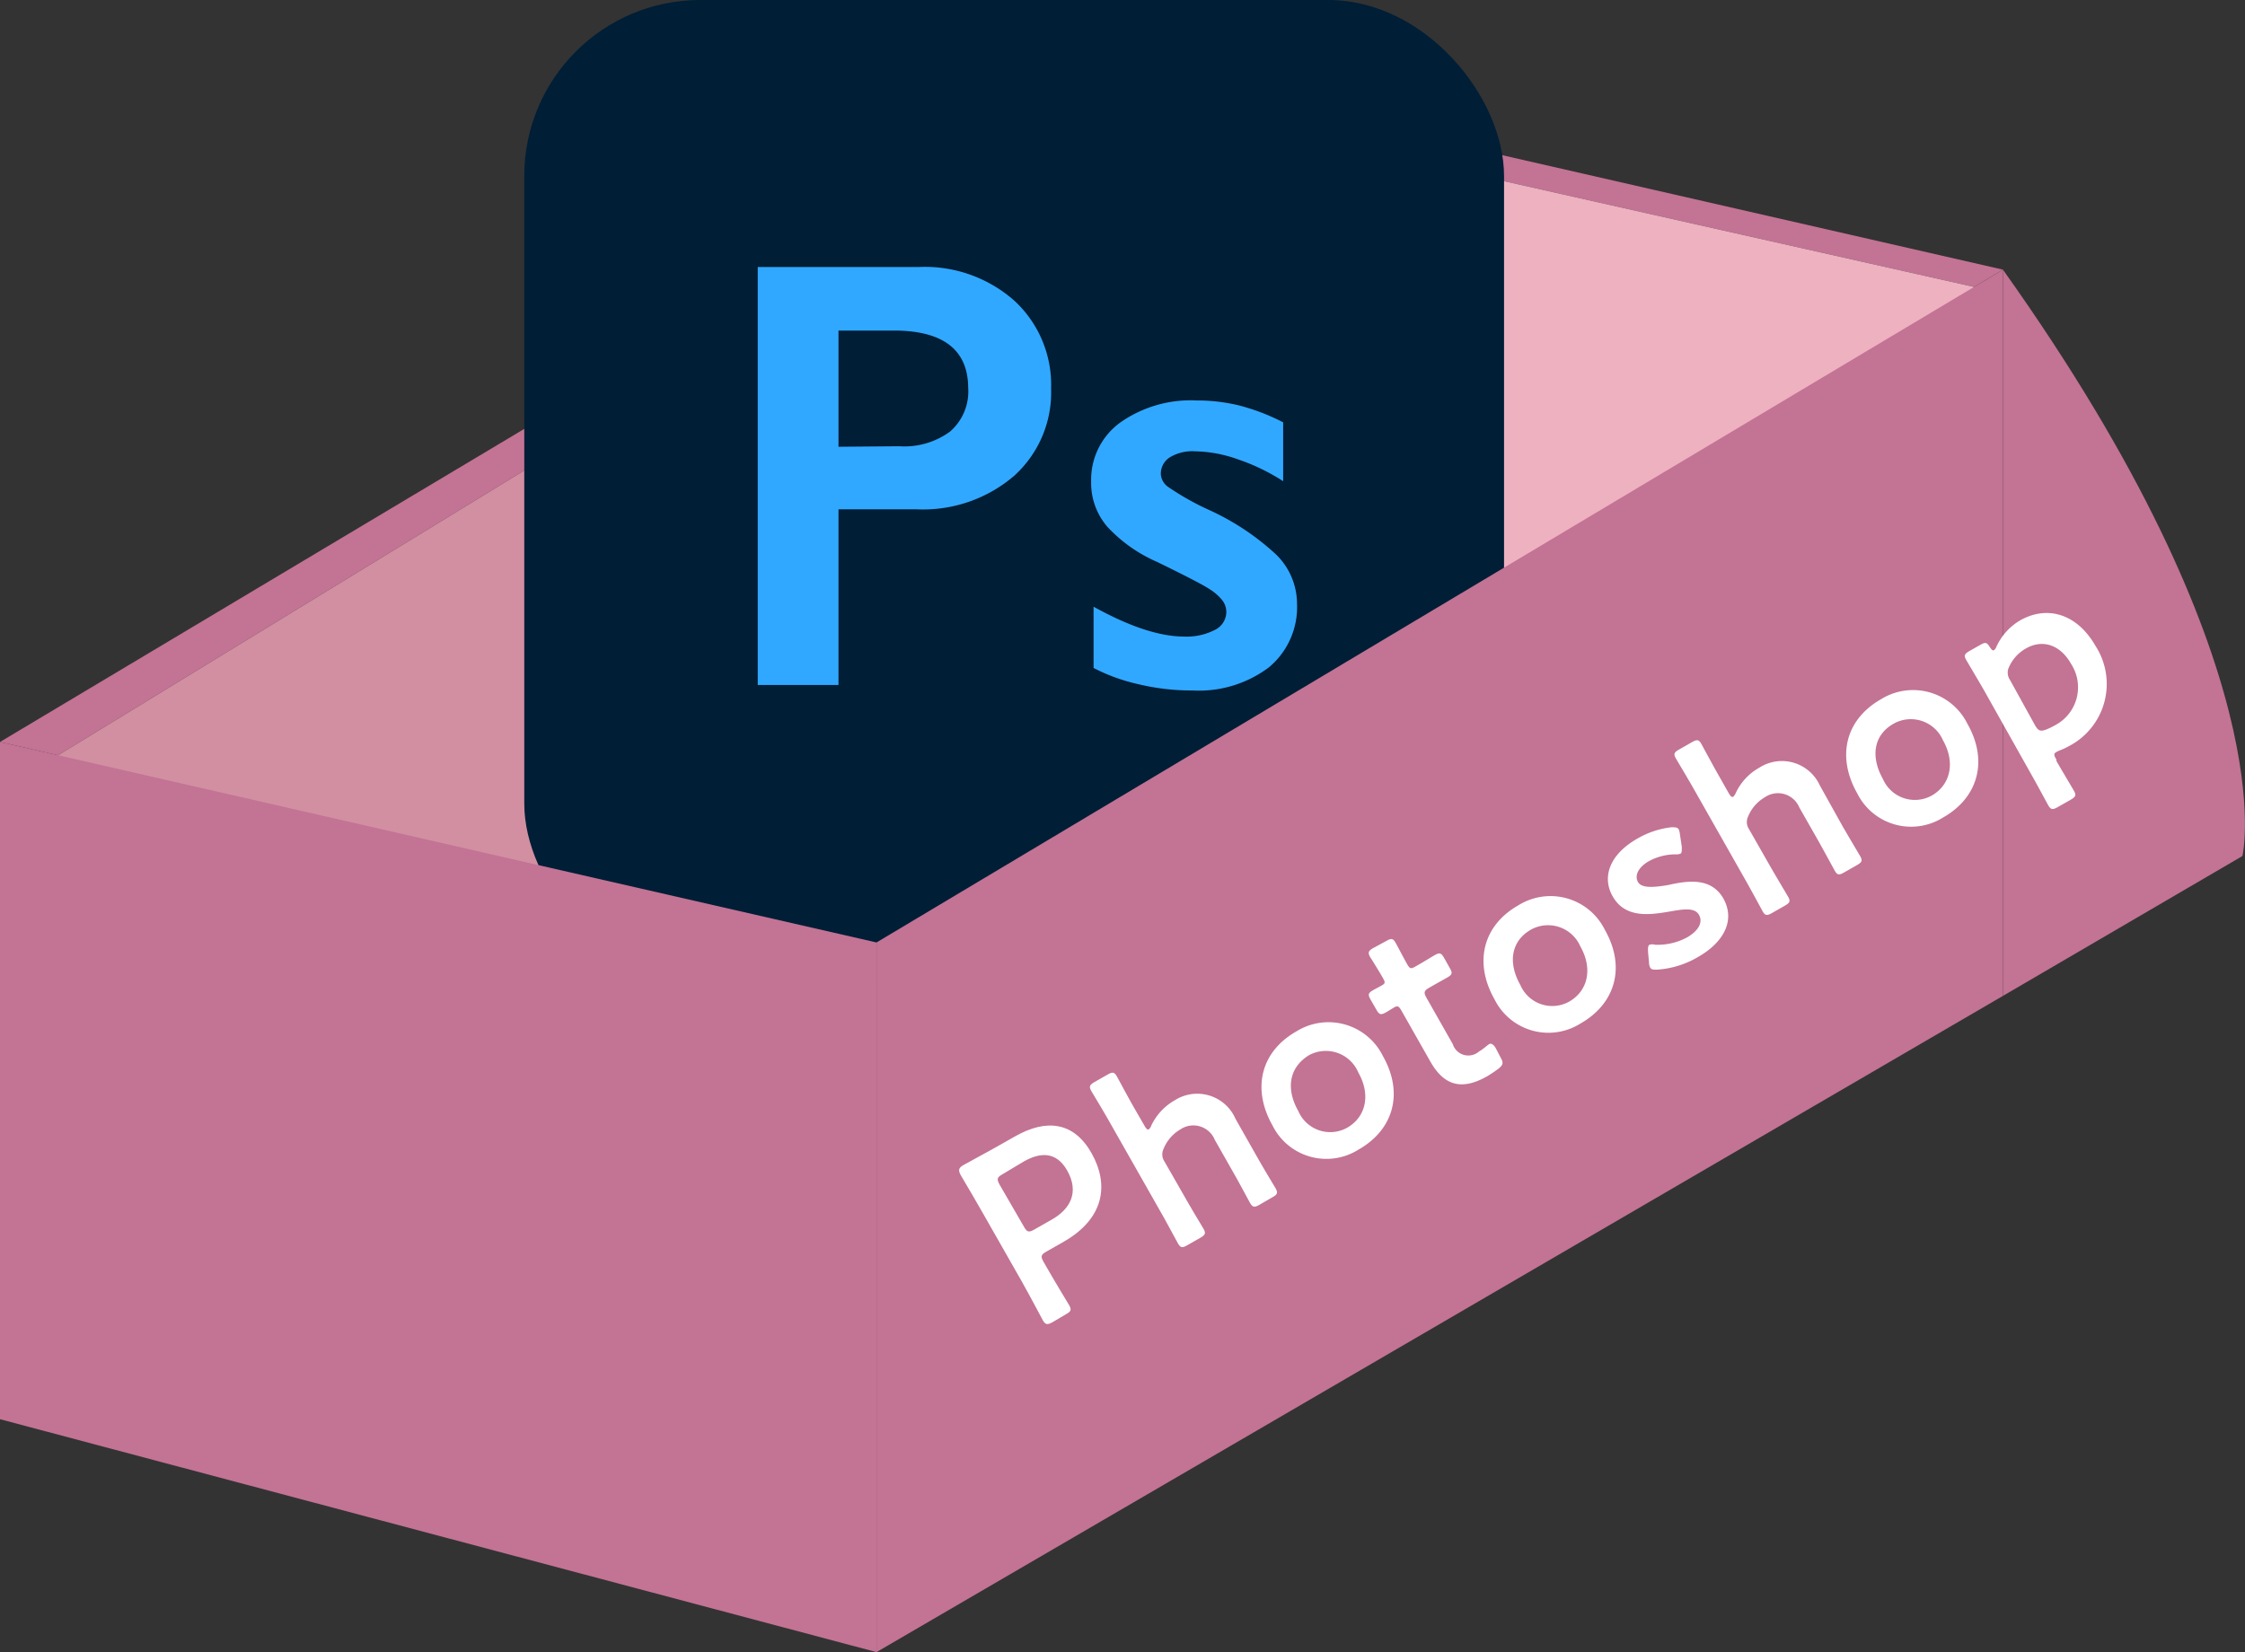<svg xmlns="http://www.w3.org/2000/svg" viewBox="0 0 176.55 129.95"><rect x="0" y="0" width="176.55" height="129.95" fill="#333333" stroke="none"/><defs><style>.cls-1{fill:#c37394;}.cls-2{fill:#d18fa1;}.cls-3{fill:#eeb1c0;}.cls-4{fill:#aa7285;}.cls-5{fill:#001e36;}.cls-6{fill:#31a8ff;}.cls-7{fill:#fff;}</style></defs><g id="レイヤー_2" data-name="レイヤー 2"><g id="レイヤー_1-2" data-name="レイヤー 1"><polygon class="cls-1" points="157.52 21.21 88.59 5.45 0 58.36 4.56 59.41 89.19 7.7 155.24 22.57 157.52 21.21"/><polygon class="cls-2" points="89.19 7.7 89.19 58.36 4.56 108.92 4.56 59.41 89.19 7.7"/><polygon class="cls-3" points="89.19 58.36 155.24 73.23 155.24 22.57 89.19 7.7 89.19 58.36"/><polygon class="cls-4" points="89.19 58.36 64.31 73.23 68.93 74.13 93.83 59.41 89.19 58.36"/><rect class="cls-5" x="41.23" width="77.05" height="77.05" rx="13.84"/><path class="cls-6" d="M72.29,21a10.62,10.62,0,0,1,7.49,2.66,9,9,0,0,1,2.88,6.88,8.84,8.84,0,0,1-2.91,6.89,11,11,0,0,1-7.69,2.63H65.94V53.88H59.59V21Zm-1.57,14.1a6.07,6.07,0,0,0,4-1.16,4.19,4.19,0,0,0,1.42-3.45Q76.1,26,70.27,26H65.94v9.14Z"/><path class="cls-6" d="M94.11,31.5a13.79,13.79,0,0,1,3.41.41,16.65,16.65,0,0,1,3.39,1.31v4.63a16,16,0,0,0-3.53-1.71A10.45,10.45,0,0,0,94,35.5a3.43,3.43,0,0,0-2,.47,1.52,1.52,0,0,0-.71,1.34,1.33,1.33,0,0,0,.59,1,21.27,21.27,0,0,0,3.22,1.81,19.78,19.78,0,0,1,5.28,3.52A5.44,5.44,0,0,1,102,47.49a6.16,6.16,0,0,1-2.21,5,9.16,9.16,0,0,1-6,1.82,18,18,0,0,1-4.38-.52A14.39,14.39,0,0,1,86,52.54V47.72c2.83,1.57,5.2,2.35,7.13,2.35a4.8,4.8,0,0,0,2.4-.52,1.58,1.58,0,0,0,.91-1.4,1.53,1.53,0,0,0-.32-.94,4,4,0,0,0-1-.87q-.66-.45-4.12-2.14a11.65,11.65,0,0,1-3.92-2.77,5.25,5.25,0,0,1-1.27-3.54,5.55,5.55,0,0,1,2.28-4.65A9.62,9.62,0,0,1,94.11,31.5Z"/><polygon class="cls-1" points="68.93 129.95 0 111.63 0 58.36 68.93 74.13 68.93 129.95"/><polygon class="cls-1" points="68.93 74.13 68.93 129.95 157.52 78.33 157.52 21.21 68.93 74.13"/><path class="cls-1" d="M157.52,78.33l18.83-11s3.46-14.8-18.83-46.11"/><path class="cls-7" d="M82.77,104c-.4.22-.55.21-.76-.15-.06-.12-1.1-2.07-1.67-3.08l-3.07-5.39c-.48-.85-1.11-1.92-1.69-2.9-.24-.42-.21-.61.17-.83l2.33-1.28,1.77-1c2.47-1.4,4.62-1.11,6,1.35s1,5.11-2.18,6.94l-1.37.78c-.44.25-.48.38-.23.82l.23.4c.57,1,1.71,2.89,1.78,3,.21.37.14.5-.26.72Zm-2.25-7.52c.25.44.38.48.82.23l1.37-.78c1.45-.82,2.19-2.14,1.21-3.87-.86-1.51-2.13-1.43-3.41-.7l-1.67,1c-.44.25-.47.38-.23.82Z"/><path class="cls-7" d="M93.27,94.32c.44.78,1.3,2.2,1.37,2.32.21.37.14.5-.26.73l-1,.57c-.4.23-.54.22-.75-.15-.07-.12-.85-1.58-1.3-2.37l-4.13-7.27c-.44-.78-1.3-2.2-1.37-2.32-.21-.37-.14-.5.26-.73l1-.57c.4-.23.54-.22.75.15.07.12.85,1.58,1.3,2.37L90,88.54c.14.25.24.35.34.29a.65.65,0,0,0,.2-.3,4.5,4.5,0,0,1,1.87-2A3.28,3.28,0,0,1,97.16,88l1.78,3.14c.44.78,1.3,2.2,1.37,2.32.21.37.14.5-.26.72l-1,.58c-.4.23-.54.21-.75-.15-.07-.12-.85-1.59-1.3-2.37l-1.47-2.59a1.82,1.82,0,0,0-2.71-.81,3.13,3.13,0,0,0-1.31,1.51,1,1,0,0,0,.06,1Z"/><path class="cls-7" d="M108.75,83.06c1.66,2.92.84,5.8-1.91,7.36a4.73,4.73,0,0,1-6.77-1.9c-1.59-2.8-1-5.76,1.89-7.4A4.77,4.77,0,0,1,108.75,83.06Zm-6.65,4.33a2.73,2.73,0,0,0,3.83,1.32c1.5-.85,1.88-2.61.89-4.35A2.77,2.77,0,0,0,102.94,83C101.31,84,101.15,85.72,102.1,87.39Z"/><path class="cls-7" d="M118,83.16c.25.44.22.59-.16.9a10.29,10.29,0,0,1-.91.61c-2.13,1.2-3.45.58-4.45-1.18l-2.27-4c-.2-.35-.3-.41-.59-.24l-.59.36c-.45.25-.56.22-.81-.23l-.41-.71c-.26-.45-.23-.56.23-.82l.61-.33c.3-.17.3-.24.1-.6-.31-.54-.91-1.51-1-1.64-.2-.36-.14-.49.26-.72l1-.54c.4-.23.54-.22.75.15.07.12.56,1.06.9,1.67.21.36.29.39.64.19l.47-.27,1-.6c.45-.26.56-.23.81.21l.42.75c.25.43.22.54-.24.8l-1,.56-.35.2c-.43.25-.47.38-.22.82l2.06,3.63a1.28,1.28,0,0,0,2.07.57c.33-.18.67-.51.8-.58s.31,0,.5.31Z"/><path class="cls-7" d="M126.21,73.14c1.66,2.92.83,5.8-1.91,7.36a4.73,4.73,0,0,1-6.77-1.9c-1.59-2.8-1-5.76,1.89-7.4A4.77,4.77,0,0,1,126.21,73.14Zm-6.65,4.33a2.73,2.73,0,0,0,3.83,1.32c1.5-.85,1.88-2.61.89-4.35a2.77,2.77,0,0,0-3.88-1.32C118.77,74.05,118.61,75.8,119.56,77.47Z"/><path class="cls-7" d="M135.54,70.69c1,1.84-.16,3.54-2,4.58a7.25,7.25,0,0,1-3.23,1c-.3,0-.46,0-.55-.19a.91.91,0,0,1-.08-.39l-.08-.86c0-.31,0-.45.12-.52a.78.78,0,0,1,.44,0,4.89,4.89,0,0,0,2.5-.57c.89-.51,1.29-1.18.95-1.78s-1.24-.45-2.31-.26c-1.55.26-3.48.56-4.48-1.2-.86-1.52-.25-3.31,2-4.57a6.87,6.87,0,0,1,2.62-.86c.31,0,.48,0,.58.17a1.41,1.41,0,0,1,.09.37l.15,1c0,.3,0,.47-.09.53a.88.88,0,0,1-.42.06,4.46,4.46,0,0,0-2.07.53c-.82.47-1.16,1.12-.87,1.64s1.28.43,2.39.24C132.75,69.26,134.58,69,135.54,70.69Z"/><path class="cls-7" d="M139.24,68.19c.45.78,1.3,2.21,1.37,2.33.21.36.15.49-.25.72l-1,.57c-.4.23-.55.22-.75-.14-.07-.13-.86-1.59-1.3-2.37L133.17,62c-.45-.79-1.3-2.21-1.37-2.33-.21-.37-.15-.49.25-.72l1-.57c.4-.23.55-.22.75.14.07.13.86,1.59,1.3,2.37l.85,1.5c.14.24.25.34.35.28a.77.77,0,0,0,.2-.29,4.42,4.42,0,0,1,1.86-2,3.28,3.28,0,0,1,4.76,1.41L144.91,65c.45.78,1.3,2.21,1.37,2.33.21.36.15.49-.25.72l-1,.57c-.4.23-.55.22-.75-.15-.07-.12-.86-1.58-1.3-2.36l-1.48-2.6a1.82,1.82,0,0,0-2.71-.8,3.1,3.1,0,0,0-1.31,1.5,1,1,0,0,0,.06,1Z"/><path class="cls-7" d="M154.72,56.93c1.66,2.92.84,5.81-1.91,7.37a4.73,4.73,0,0,1-6.76-1.91c-1.59-2.8-1-5.76,1.89-7.4A4.77,4.77,0,0,1,154.72,56.93Zm-6.65,4.33a2.74,2.74,0,0,0,3.84,1.32c1.49-.85,1.87-2.61.89-4.35a2.76,2.76,0,0,0-3.88-1.31C147.28,57.85,147.13,59.59,148.07,61.26Z"/><path class="cls-7" d="M161.72,59.86c.45.78,1.3,2.2,1.37,2.33.21.36.14.49-.26.72l-1,.57c-.4.23-.55.22-.76-.15-.07-.12-.85-1.58-1.3-2.37L156,54.25c-.45-.78-1.3-2.21-1.37-2.33-.21-.36-.14-.49.26-.72l.85-.48c.4-.23.51-.2.75.19.15.22.23.28.32.23a.59.59,0,0,0,.19-.27,4.65,4.65,0,0,1,1.86-2.07c2.21-1.25,4.53-.45,5.93,2a5.51,5.51,0,0,1-2.09,7.89,6,6,0,0,1-.73.34,1.47,1.47,0,0,0-.25.12c-.23.13-.21.25,0,.6Zm1.16-7.63c-.88-1.57-2.29-1.94-3.53-1.24A3.14,3.14,0,0,0,158,52.45a1,1,0,0,0,.05,1l2,3.62c.24.41.41.48.85.32a5.78,5.78,0,0,0,.76-.37A3.37,3.37,0,0,0,162.88,52.23Z"/></g></g></svg>
